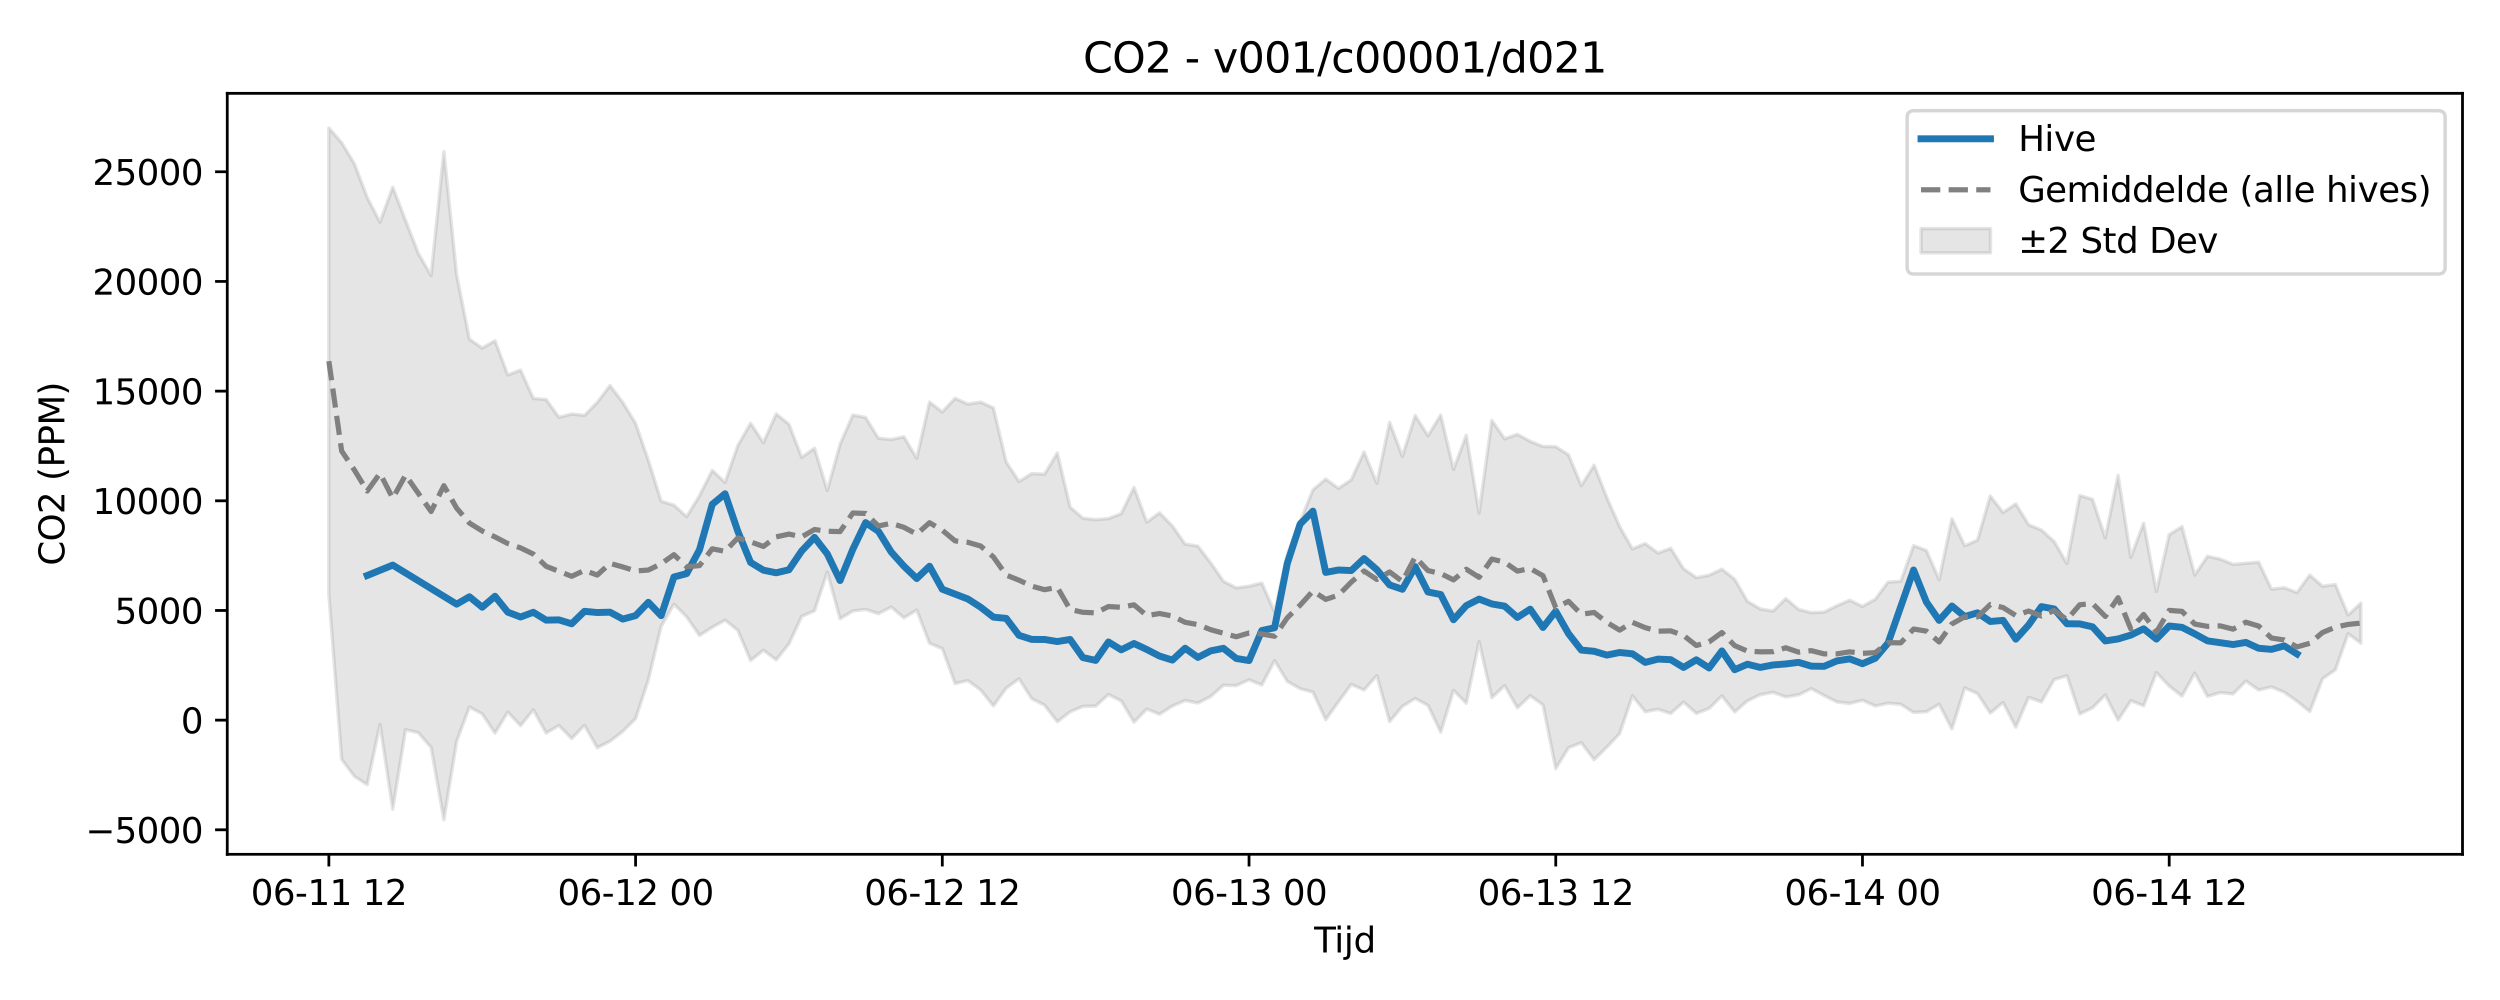 <?xml version="1.0" encoding="utf-8" standalone="no"?>
<!DOCTYPE svg PUBLIC "-//W3C//DTD SVG 1.1//EN"
  "http://www.w3.org/Graphics/SVG/1.1/DTD/svg11.dtd">
<svg xmlns:xlink="http://www.w3.org/1999/xlink" width="720pt" height="288pt" viewBox="0 0 720 288" xmlns="http://www.w3.org/2000/svg" version="1.1">
 <defs>
  <style type="text/css">*{stroke-linejoin: round; stroke-linecap: butt}</style>
 </defs>
 <g id="figure_1">
  <g id="patch_1">
   <path d="M 0 288 
L 720 288 
L 720 0 
L 0 0 
z
" style="fill: #ffffff"/>
  </g>
  <g id="axes_1">
   <g id="patch_2">
    <path d="M 65.45 246.04 
L 709.2 246.04 
L 709.2 26.88 
L 65.45 26.88 
z
" style="fill: #ffffff"/>
   </g>
   <g id="FillBetweenPolyCollection_1">
    <defs>
     <path id="m88ece95b34" d="M 94.711 -251.158 
L 94.711 -116.805 
L 98.392 -69.317 
L 102.073 -64.394 
L 105.753 -62.019 
L 109.434 -79.359 
L 113.115 -54.945 
L 116.795 -77.828 
L 120.476 -77 
L 124.157 -72.724 
L 127.837 -51.922 
L 131.518 -74.513 
L 135.199 -84.385 
L 138.879 -82.392 
L 142.56 -76.877 
L 146.241 -82.907 
L 149.921 -79.009 
L 153.602 -83.592 
L 157.283 -76.879 
L 160.964 -79.059 
L 164.644 -75.292 
L 168.325 -79.095 
L 172.006 -72.656 
L 175.686 -74.523 
L 179.367 -77.35 
L 183.048 -81.042 
L 186.728 -92.199 
L 190.409 -107.606 
L 194.09 -113.996 
L 197.77 -110.328 
L 201.451 -104.978 
L 205.132 -107.356 
L 208.812 -109.382 
L 212.493 -106.467 
L 216.174 -97.773 
L 219.854 -100.736 
L 223.535 -97.97 
L 227.216 -102.551 
L 230.896 -110.481 
L 234.577 -112.091 
L 238.258 -123.232 
L 241.938 -109.807 
L 245.619 -112.025 
L 249.3 -112.485 
L 252.98 -111.246 
L 256.661 -113.163 
L 260.342 -110.063 
L 264.022 -112.292 
L 267.703 -102.714 
L 271.384 -101.21 
L 275.064 -91.154 
L 278.745 -92.003 
L 282.426 -89.279 
L 286.106 -84.689 
L 289.787 -89.811 
L 293.468 -92.495 
L 297.148 -86.763 
L 300.829 -84.913 
L 304.51 -80.132 
L 308.19 -82.986 
L 311.871 -84.561 
L 315.552 -84.645 
L 319.233 -87.98 
L 322.913 -86.136 
L 326.594 -80.023 
L 330.275 -83.797 
L 333.955 -82.31 
L 337.636 -84.653 
L 341.317 -86.252 
L 344.997 -85.517 
L 348.678 -87.413 
L 352.359 -90.643 
L 356.039 -90.548 
L 359.72 -92.22 
L 363.401 -90.729 
L 367.081 -97.758 
L 370.762 -91.739 
L 374.443 -89.661 
L 378.123 -88.675 
L 381.804 -80.721 
L 385.485 -85.878 
L 389.165 -90.897 
L 392.846 -89.292 
L 396.527 -93.407 
L 400.207 -80.19 
L 403.888 -84.553 
L 407.569 -86.848 
L 411.249 -84.861 
L 414.93 -77.144 
L 418.611 -89.166 
L 422.291 -85.473 
L 425.972 -103.187 
L 429.653 -87.055 
L 433.333 -90.553 
L 437.014 -84.134 
L 440.695 -87.653 
L 444.375 -84.98 
L 448.056 -66.651 
L 451.737 -72.647 
L 455.417 -74.105 
L 459.098 -69.199 
L 462.779 -72.834 
L 466.46 -76.708 
L 470.14 -87.594 
L 473.821 -83.025 
L 477.502 -83.717 
L 481.182 -82.522 
L 484.863 -85.789 
L 488.544 -82.551 
L 492.224 -83.958 
L 495.905 -87.573 
L 499.586 -82.948 
L 503.266 -86.145 
L 506.947 -87.909 
L 510.628 -88.608 
L 514.308 -87.283 
L 517.989 -87.882 
L 521.67 -89.68 
L 525.35 -87.673 
L 529.031 -85.834 
L 532.712 -85.405 
L 536.392 -86.323 
L 540.073 -84.684 
L 543.754 -85.457 
L 547.434 -85.154 
L 551.115 -82.811 
L 554.796 -83.011 
L 558.476 -85.203 
L 562.157 -78.062 
L 565.838 -89.88 
L 569.518 -88.253 
L 573.199 -82.609 
L 576.88 -85.676 
L 580.56 -78.584 
L 584.241 -87.168 
L 587.922 -85.832 
L 591.602 -92.274 
L 595.283 -93.392 
L 598.964 -82.383 
L 602.644 -84.153 
L 606.325 -87.836 
L 610.006 -80.608 
L 613.686 -86.203 
L 617.367 -84.731 
L 621.048 -94.275 
L 624.729 -90.409 
L 628.409 -87.529 
L 632.09 -94.142 
L 635.771 -87.427 
L 639.451 -88.52 
L 643.132 -88.15 
L 646.813 -91.842 
L 650.493 -89.281 
L 654.174 -90.155 
L 657.855 -88.655 
L 661.535 -86.061 
L 665.216 -83.075 
L 668.897 -92.525 
L 672.577 -95.078 
L 676.258 -105.477 
L 679.939 -102.769 
L 679.939 -114.318 
L 679.939 -114.318 
L 676.258 -110.87 
L 672.577 -119.654 
L 668.897 -119.17 
L 665.216 -122.376 
L 661.535 -117.331 
L 657.855 -118.738 
L 654.174 -118.335 
L 650.493 -126.1 
L 646.813 -125.78 
L 643.132 -125.458 
L 639.451 -126.973 
L 635.771 -127.793 
L 632.09 -122.396 
L 628.409 -136.333 
L 624.729 -134.007 
L 621.048 -117.638 
L 617.367 -137.342 
L 613.686 -127.471 
L 610.006 -151.107 
L 606.325 -133.118 
L 602.644 -144.204 
L 598.964 -145.286 
L 595.283 -125.724 
L 591.602 -132.046 
L 587.922 -135.358 
L 584.241 -136.87 
L 580.56 -142.873 
L 576.88 -140.383 
L 573.199 -145.17 
L 569.518 -132.428 
L 565.838 -130.821 
L 562.157 -138.59 
L 558.476 -121.033 
L 554.796 -129.472 
L 551.115 -130.857 
L 547.434 -120.591 
L 543.754 -120.341 
L 540.073 -115.404 
L 536.392 -113.357 
L 532.712 -115.139 
L 529.031 -113.545 
L 525.35 -111.693 
L 521.67 -111.546 
L 517.989 -112.484 
L 514.308 -115.604 
L 510.628 -112.024 
L 506.947 -112.63 
L 503.266 -114.814 
L 499.586 -121.184 
L 495.905 -124.08 
L 492.224 -122.329 
L 488.544 -121.647 
L 484.863 -124.182 
L 481.182 -130.083 
L 477.502 -128.72 
L 473.821 -131.455 
L 470.14 -129.909 
L 466.46 -136.338 
L 462.779 -144.67 
L 459.098 -154.019 
L 455.417 -148.105 
L 451.737 -157 
L 448.056 -159.355 
L 444.375 -159.415 
L 440.695 -160.901 
L 437.014 -162.908 
L 433.333 -161.621 
L 429.653 -166.917 
L 425.972 -140.277 
L 422.291 -162.642 
L 418.611 -152.82 
L 414.93 -168.483 
L 411.249 -162.487 
L 407.569 -168.339 
L 403.888 -156.538 
L 400.207 -166.37 
L 396.527 -148.839 
L 392.846 -157.807 
L 389.165 -149.811 
L 385.485 -147.346 
L 381.804 -150.038 
L 378.123 -146.905 
L 374.443 -137.774 
L 370.762 -128.472 
L 367.081 -111.747 
L 363.401 -120.084 
L 359.72 -119.181 
L 356.039 -118.684 
L 352.359 -120.571 
L 348.678 -125.882 
L 344.997 -130.716 
L 341.317 -131.302 
L 337.636 -136.535 
L 333.955 -140.298 
L 330.275 -137.62 
L 326.594 -147.609 
L 322.913 -140.058 
L 319.233 -138.648 
L 315.552 -138.345 
L 311.871 -138.752 
L 308.19 -141.943 
L 304.51 -157.549 
L 300.829 -151.425 
L 297.148 -151.616 
L 293.468 -149.327 
L 289.787 -154.935 
L 286.106 -170.488 
L 282.426 -172.205 
L 278.745 -171.625 
L 275.064 -173.292 
L 271.384 -169.356 
L 267.703 -172.205 
L 264.022 -156.046 
L 260.342 -162.184 
L 256.661 -161.427 
L 252.98 -161.797 
L 249.3 -167.76 
L 245.619 -168.484 
L 241.938 -160.006 
L 238.258 -146.755 
L 234.577 -158.912 
L 230.896 -156.283 
L 227.216 -165.817 
L 223.535 -168.802 
L 219.854 -160.509 
L 216.174 -166.096 
L 212.493 -159.689 
L 208.812 -149.042 
L 205.132 -152.529 
L 201.451 -145.238 
L 197.77 -139.206 
L 194.09 -142.518 
L 190.409 -143.65 
L 186.728 -155.453 
L 183.048 -166.08 
L 179.367 -172.095 
L 175.686 -176.959 
L 172.006 -172.109 
L 168.325 -168.356 
L 164.644 -168.765 
L 160.964 -167.817 
L 157.283 -172.936 
L 153.602 -173.261 
L 149.921 -181.412 
L 146.241 -180.01 
L 142.56 -189.856 
L 138.879 -187.754 
L 135.199 -190.333 
L 131.518 -208.796 
L 127.837 -244.33 
L 124.157 -208.643 
L 120.476 -215.022 
L 116.795 -224.524 
L 113.115 -234.075 
L 109.434 -223.998 
L 105.753 -231.151 
L 102.073 -240.832 
L 98.392 -246.912 
L 94.711 -251.158 
z
" style="stroke: #808080; stroke-opacity: 0.2"/>
    </defs>
    <g clip-path="url(#p0c1ba33064)">
     <use xlink:href="#m88ece95b34" x="0" y="288" style="fill: #808080; fill-opacity: 0.2; stroke: #808080; stroke-opacity: 0.2"/>
    </g>
   </g>
   <g id="matplotlib.axis_1">
    <g id="xtick_1">
     <g id="line2d_1">
      <defs>
       <path id="m7d43d0d0c9" d="M 0 0 
L 0 3.5 
" style="stroke: #000000; stroke-width: 0.8"/>
      </defs>
      <g>
       <use xlink:href="#m7d43d0d0c9" x="94.711" y="246.04" style="stroke: #000000; stroke-width: 0.8"/>
      </g>
     </g>
     <g id="text_1">
      <!-- 06-11 12 -->
      <g transform="translate(72.231 260.638) scale(0.1 -0.1)">
       <defs>
        <path id="DejaVuSans-30" d="M 2034 4250 
Q 1547 4250 1301 3770 
Q 1056 3291 1056 2328 
Q 1056 1369 1301 889 
Q 1547 409 2034 409 
Q 2525 409 2770 889 
Q 3016 1369 3016 2328 
Q 3016 3291 2770 3770 
Q 2525 4250 2034 4250 
z
M 2034 4750 
Q 2819 4750 3233 4129 
Q 3647 3509 3647 2328 
Q 3647 1150 3233 529 
Q 2819 -91 2034 -91 
Q 1250 -91 836 529 
Q 422 1150 422 2328 
Q 422 3509 836 4129 
Q 1250 4750 2034 4750 
z
" transform="scale(0.016)"/>
        <path id="DejaVuSans-36" d="M 2113 2584 
Q 1688 2584 1439 2293 
Q 1191 2003 1191 1497 
Q 1191 994 1439 701 
Q 1688 409 2113 409 
Q 2538 409 2786 701 
Q 3034 994 3034 1497 
Q 3034 2003 2786 2293 
Q 2538 2584 2113 2584 
z
M 3366 4563 
L 3366 3988 
Q 3128 4100 2886 4159 
Q 2644 4219 2406 4219 
Q 1781 4219 1451 3797 
Q 1122 3375 1075 2522 
Q 1259 2794 1537 2939 
Q 1816 3084 2150 3084 
Q 2853 3084 3261 2657 
Q 3669 2231 3669 1497 
Q 3669 778 3244 343 
Q 2819 -91 2113 -91 
Q 1303 -91 875 529 
Q 447 1150 447 2328 
Q 447 3434 972 4092 
Q 1497 4750 2381 4750 
Q 2619 4750 2861 4703 
Q 3103 4656 3366 4563 
z
" transform="scale(0.016)"/>
        <path id="DejaVuSans-2d" d="M 313 2009 
L 1997 2009 
L 1997 1497 
L 313 1497 
L 313 2009 
z
" transform="scale(0.016)"/>
        <path id="DejaVuSans-31" d="M 794 531 
L 1825 531 
L 1825 4091 
L 703 3866 
L 703 4441 
L 1819 4666 
L 2450 4666 
L 2450 531 
L 3481 531 
L 3481 0 
L 794 0 
L 794 531 
z
" transform="scale(0.016)"/>
        <path id="DejaVuSans-20" transform="scale(0.016)"/>
        <path id="DejaVuSans-32" d="M 1228 531 
L 3431 531 
L 3431 0 
L 469 0 
L 469 531 
Q 828 903 1448 1529 
Q 2069 2156 2228 2338 
Q 2531 2678 2651 2914 
Q 2772 3150 2772 3378 
Q 2772 3750 2511 3984 
Q 2250 4219 1831 4219 
Q 1534 4219 1204 4116 
Q 875 4013 500 3803 
L 500 4441 
Q 881 4594 1212 4672 
Q 1544 4750 1819 4750 
Q 2544 4750 2975 4387 
Q 3406 4025 3406 3419 
Q 3406 3131 3298 2873 
Q 3191 2616 2906 2266 
Q 2828 2175 2409 1742 
Q 1991 1309 1228 531 
z
" transform="scale(0.016)"/>
       </defs>
       <use xlink:href="#DejaVuSans-30"/>
       <use xlink:href="#DejaVuSans-36" transform="translate(63.623 0)"/>
       <use xlink:href="#DejaVuSans-2d" transform="translate(127.246 0)"/>
       <use xlink:href="#DejaVuSans-31" transform="translate(163.33 0)"/>
       <use xlink:href="#DejaVuSans-31" transform="translate(226.953 0)"/>
       <use xlink:href="#DejaVuSans-20" transform="translate(290.576 0)"/>
       <use xlink:href="#DejaVuSans-31" transform="translate(322.363 0)"/>
       <use xlink:href="#DejaVuSans-32" transform="translate(385.986 0)"/>
      </g>
     </g>
    </g>
    <g id="xtick_2">
     <g id="line2d_2">
      <g>
       <use xlink:href="#m7d43d0d0c9" x="183.048" y="246.04" style="stroke: #000000; stroke-width: 0.8"/>
      </g>
     </g>
     <g id="text_2">
      <!-- 06-12 00 -->
      <g transform="translate(160.567 260.638) scale(0.1 -0.1)">
       <use xlink:href="#DejaVuSans-30"/>
       <use xlink:href="#DejaVuSans-36" transform="translate(63.623 0)"/>
       <use xlink:href="#DejaVuSans-2d" transform="translate(127.246 0)"/>
       <use xlink:href="#DejaVuSans-31" transform="translate(163.33 0)"/>
       <use xlink:href="#DejaVuSans-32" transform="translate(226.953 0)"/>
       <use xlink:href="#DejaVuSans-20" transform="translate(290.576 0)"/>
       <use xlink:href="#DejaVuSans-30" transform="translate(322.363 0)"/>
       <use xlink:href="#DejaVuSans-30" transform="translate(385.986 0)"/>
      </g>
     </g>
    </g>
    <g id="xtick_3">
     <g id="line2d_3">
      <g>
       <use xlink:href="#m7d43d0d0c9" x="271.384" y="246.04" style="stroke: #000000; stroke-width: 0.8"/>
      </g>
     </g>
     <g id="text_3">
      <!-- 06-12 12 -->
      <g transform="translate(248.903 260.638) scale(0.1 -0.1)">
       <use xlink:href="#DejaVuSans-30"/>
       <use xlink:href="#DejaVuSans-36" transform="translate(63.623 0)"/>
       <use xlink:href="#DejaVuSans-2d" transform="translate(127.246 0)"/>
       <use xlink:href="#DejaVuSans-31" transform="translate(163.33 0)"/>
       <use xlink:href="#DejaVuSans-32" transform="translate(226.953 0)"/>
       <use xlink:href="#DejaVuSans-20" transform="translate(290.576 0)"/>
       <use xlink:href="#DejaVuSans-31" transform="translate(322.363 0)"/>
       <use xlink:href="#DejaVuSans-32" transform="translate(385.986 0)"/>
      </g>
     </g>
    </g>
    <g id="xtick_4">
     <g id="line2d_4">
      <g>
       <use xlink:href="#m7d43d0d0c9" x="359.72" y="246.04" style="stroke: #000000; stroke-width: 0.8"/>
      </g>
     </g>
     <g id="text_4">
      <!-- 06-13 00 -->
      <g transform="translate(337.239 260.638) scale(0.1 -0.1)">
       <defs>
        <path id="DejaVuSans-33" d="M 2597 2516 
Q 3050 2419 3304 2112 
Q 3559 1806 3559 1356 
Q 3559 666 3084 287 
Q 2609 -91 1734 -91 
Q 1441 -91 1130 -33 
Q 819 25 488 141 
L 488 750 
Q 750 597 1062 519 
Q 1375 441 1716 441 
Q 2309 441 2620 675 
Q 2931 909 2931 1356 
Q 2931 1769 2642 2001 
Q 2353 2234 1838 2234 
L 1294 2234 
L 1294 2753 
L 1863 2753 
Q 2328 2753 2575 2939 
Q 2822 3125 2822 3475 
Q 2822 3834 2567 4026 
Q 2313 4219 1838 4219 
Q 1578 4219 1281 4162 
Q 984 4106 628 3988 
L 628 4550 
Q 988 4650 1302 4700 
Q 1616 4750 1894 4750 
Q 2613 4750 3031 4423 
Q 3450 4097 3450 3541 
Q 3450 3153 3228 2886 
Q 3006 2619 2597 2516 
z
" transform="scale(0.016)"/>
       </defs>
       <use xlink:href="#DejaVuSans-30"/>
       <use xlink:href="#DejaVuSans-36" transform="translate(63.623 0)"/>
       <use xlink:href="#DejaVuSans-2d" transform="translate(127.246 0)"/>
       <use xlink:href="#DejaVuSans-31" transform="translate(163.33 0)"/>
       <use xlink:href="#DejaVuSans-33" transform="translate(226.953 0)"/>
       <use xlink:href="#DejaVuSans-20" transform="translate(290.576 0)"/>
       <use xlink:href="#DejaVuSans-30" transform="translate(322.363 0)"/>
       <use xlink:href="#DejaVuSans-30" transform="translate(385.986 0)"/>
      </g>
     </g>
    </g>
    <g id="xtick_5">
     <g id="line2d_5">
      <g>
       <use xlink:href="#m7d43d0d0c9" x="448.056" y="246.04" style="stroke: #000000; stroke-width: 0.8"/>
      </g>
     </g>
     <g id="text_5">
      <!-- 06-13 12 -->
      <g transform="translate(425.576 260.638) scale(0.1 -0.1)">
       <use xlink:href="#DejaVuSans-30"/>
       <use xlink:href="#DejaVuSans-36" transform="translate(63.623 0)"/>
       <use xlink:href="#DejaVuSans-2d" transform="translate(127.246 0)"/>
       <use xlink:href="#DejaVuSans-31" transform="translate(163.33 0)"/>
       <use xlink:href="#DejaVuSans-33" transform="translate(226.953 0)"/>
       <use xlink:href="#DejaVuSans-20" transform="translate(290.576 0)"/>
       <use xlink:href="#DejaVuSans-31" transform="translate(322.363 0)"/>
       <use xlink:href="#DejaVuSans-32" transform="translate(385.986 0)"/>
      </g>
     </g>
    </g>
    <g id="xtick_6">
     <g id="line2d_6">
      <g>
       <use xlink:href="#m7d43d0d0c9" x="536.392" y="246.04" style="stroke: #000000; stroke-width: 0.8"/>
      </g>
     </g>
     <g id="text_6">
      <!-- 06-14 00 -->
      <g transform="translate(513.912 260.638) scale(0.1 -0.1)">
       <defs>
        <path id="DejaVuSans-34" d="M 2419 4116 
L 825 1625 
L 2419 1625 
L 2419 4116 
z
M 2253 4666 
L 3047 4666 
L 3047 1625 
L 3713 1625 
L 3713 1100 
L 3047 1100 
L 3047 0 
L 2419 0 
L 2419 1100 
L 313 1100 
L 313 1709 
L 2253 4666 
z
" transform="scale(0.016)"/>
       </defs>
       <use xlink:href="#DejaVuSans-30"/>
       <use xlink:href="#DejaVuSans-36" transform="translate(63.623 0)"/>
       <use xlink:href="#DejaVuSans-2d" transform="translate(127.246 0)"/>
       <use xlink:href="#DejaVuSans-31" transform="translate(163.33 0)"/>
       <use xlink:href="#DejaVuSans-34" transform="translate(226.953 0)"/>
       <use xlink:href="#DejaVuSans-20" transform="translate(290.576 0)"/>
       <use xlink:href="#DejaVuSans-30" transform="translate(322.363 0)"/>
       <use xlink:href="#DejaVuSans-30" transform="translate(385.986 0)"/>
      </g>
     </g>
    </g>
    <g id="xtick_7">
     <g id="line2d_7">
      <g>
       <use xlink:href="#m7d43d0d0c9" x="624.729" y="246.04" style="stroke: #000000; stroke-width: 0.8"/>
      </g>
     </g>
     <g id="text_7">
      <!-- 06-14 12 -->
      <g transform="translate(602.248 260.638) scale(0.1 -0.1)">
       <use xlink:href="#DejaVuSans-30"/>
       <use xlink:href="#DejaVuSans-36" transform="translate(63.623 0)"/>
       <use xlink:href="#DejaVuSans-2d" transform="translate(127.246 0)"/>
       <use xlink:href="#DejaVuSans-31" transform="translate(163.33 0)"/>
       <use xlink:href="#DejaVuSans-34" transform="translate(226.953 0)"/>
       <use xlink:href="#DejaVuSans-20" transform="translate(290.576 0)"/>
       <use xlink:href="#DejaVuSans-31" transform="translate(322.363 0)"/>
       <use xlink:href="#DejaVuSans-32" transform="translate(385.986 0)"/>
      </g>
     </g>
    </g>
    <g id="text_8">
     <!-- Tijd -->
     <g transform="translate(378.475 274.317) scale(0.1 -0.1)">
      <defs>
       <path id="DejaVuSans-54" d="M -19 4666 
L 3928 4666 
L 3928 4134 
L 2272 4134 
L 2272 0 
L 1638 0 
L 1638 4134 
L -19 4134 
L -19 4666 
z
" transform="scale(0.016)"/>
       <path id="DejaVuSans-69" d="M 603 3500 
L 1178 3500 
L 1178 0 
L 603 0 
L 603 3500 
z
M 603 4863 
L 1178 4863 
L 1178 4134 
L 603 4134 
L 603 4863 
z
" transform="scale(0.016)"/>
       <path id="DejaVuSans-6a" d="M 603 3500 
L 1178 3500 
L 1178 -63 
Q 1178 -731 923 -1031 
Q 669 -1331 103 -1331 
L -116 -1331 
L -116 -844 
L 38 -844 
Q 366 -844 484 -692 
Q 603 -541 603 -63 
L 603 3500 
z
M 603 4863 
L 1178 4863 
L 1178 4134 
L 603 4134 
L 603 4863 
z
" transform="scale(0.016)"/>
       <path id="DejaVuSans-64" d="M 2906 2969 
L 2906 4863 
L 3481 4863 
L 3481 0 
L 2906 0 
L 2906 525 
Q 2725 213 2448 61 
Q 2172 -91 1784 -91 
Q 1150 -91 751 415 
Q 353 922 353 1747 
Q 353 2572 751 3078 
Q 1150 3584 1784 3584 
Q 2172 3584 2448 3432 
Q 2725 3281 2906 2969 
z
M 947 1747 
Q 947 1113 1208 752 
Q 1469 391 1925 391 
Q 2381 391 2643 752 
Q 2906 1113 2906 1747 
Q 2906 2381 2643 2742 
Q 2381 3103 1925 3103 
Q 1469 3103 1208 2742 
Q 947 2381 947 1747 
z
" transform="scale(0.016)"/>
      </defs>
      <use xlink:href="#DejaVuSans-54"/>
      <use xlink:href="#DejaVuSans-69" transform="translate(57.959 0)"/>
      <use xlink:href="#DejaVuSans-6a" transform="translate(85.742 0)"/>
      <use xlink:href="#DejaVuSans-64" transform="translate(113.525 0)"/>
     </g>
    </g>
   </g>
   <g id="matplotlib.axis_2">
    <g id="ytick_1">
     <g id="line2d_8">
      <defs>
       <path id="m86b79db0c5" d="M 0 0 
L -3.5 0 
" style="stroke: #000000; stroke-width: 0.8"/>
      </defs>
      <g>
       <use xlink:href="#m86b79db0c5" x="65.45" y="238.984" style="stroke: #000000; stroke-width: 0.8"/>
      </g>
     </g>
     <g id="text_9">
      <!-- −5000 -->
      <g transform="translate(24.62 242.783) scale(0.1 -0.1)">
       <defs>
        <path id="DejaVuSans-2212" d="M 678 2272 
L 4684 2272 
L 4684 1741 
L 678 1741 
L 678 2272 
z
" transform="scale(0.016)"/>
        <path id="DejaVuSans-35" d="M 691 4666 
L 3169 4666 
L 3169 4134 
L 1269 4134 
L 1269 2991 
Q 1406 3038 1543 3061 
Q 1681 3084 1819 3084 
Q 2600 3084 3056 2656 
Q 3513 2228 3513 1497 
Q 3513 744 3044 326 
Q 2575 -91 1722 -91 
Q 1428 -91 1123 -41 
Q 819 9 494 109 
L 494 744 
Q 775 591 1075 516 
Q 1375 441 1709 441 
Q 2250 441 2565 725 
Q 2881 1009 2881 1497 
Q 2881 1984 2565 2268 
Q 2250 2553 1709 2553 
Q 1456 2553 1204 2497 
Q 953 2441 691 2322 
L 691 4666 
z
" transform="scale(0.016)"/>
       </defs>
       <use xlink:href="#DejaVuSans-2212"/>
       <use xlink:href="#DejaVuSans-35" transform="translate(83.789 0)"/>
       <use xlink:href="#DejaVuSans-30" transform="translate(147.412 0)"/>
       <use xlink:href="#DejaVuSans-30" transform="translate(211.035 0)"/>
       <use xlink:href="#DejaVuSans-30" transform="translate(274.658 0)"/>
      </g>
     </g>
    </g>
    <g id="ytick_2">
     <g id="line2d_9">
      <g>
       <use xlink:href="#m86b79db0c5" x="65.45" y="207.398" style="stroke: #000000; stroke-width: 0.8"/>
      </g>
     </g>
     <g id="text_10">
      <!-- 0 -->
      <g transform="translate(52.087 211.197) scale(0.1 -0.1)">
       <use xlink:href="#DejaVuSans-30"/>
      </g>
     </g>
    </g>
    <g id="ytick_3">
     <g id="line2d_10">
      <g>
       <use xlink:href="#m86b79db0c5" x="65.45" y="175.812" style="stroke: #000000; stroke-width: 0.8"/>
      </g>
     </g>
     <g id="text_11">
      <!-- 5000 -->
      <g transform="translate(33 179.612) scale(0.1 -0.1)">
       <use xlink:href="#DejaVuSans-35"/>
       <use xlink:href="#DejaVuSans-30" transform="translate(63.623 0)"/>
       <use xlink:href="#DejaVuSans-30" transform="translate(127.246 0)"/>
       <use xlink:href="#DejaVuSans-30" transform="translate(190.869 0)"/>
      </g>
     </g>
    </g>
    <g id="ytick_4">
     <g id="line2d_11">
      <g>
       <use xlink:href="#m86b79db0c5" x="65.45" y="144.227" style="stroke: #000000; stroke-width: 0.8"/>
      </g>
     </g>
     <g id="text_12">
      <!-- 10000 -->
      <g transform="translate(26.637 148.026) scale(0.1 -0.1)">
       <use xlink:href="#DejaVuSans-31"/>
       <use xlink:href="#DejaVuSans-30" transform="translate(63.623 0)"/>
       <use xlink:href="#DejaVuSans-30" transform="translate(127.246 0)"/>
       <use xlink:href="#DejaVuSans-30" transform="translate(190.869 0)"/>
       <use xlink:href="#DejaVuSans-30" transform="translate(254.492 0)"/>
      </g>
     </g>
    </g>
    <g id="ytick_5">
     <g id="line2d_12">
      <g>
       <use xlink:href="#m86b79db0c5" x="65.45" y="112.641" style="stroke: #000000; stroke-width: 0.8"/>
      </g>
     </g>
     <g id="text_13">
      <!-- 15000 -->
      <g transform="translate(26.637 116.44) scale(0.1 -0.1)">
       <use xlink:href="#DejaVuSans-31"/>
       <use xlink:href="#DejaVuSans-35" transform="translate(63.623 0)"/>
       <use xlink:href="#DejaVuSans-30" transform="translate(127.246 0)"/>
       <use xlink:href="#DejaVuSans-30" transform="translate(190.869 0)"/>
       <use xlink:href="#DejaVuSans-30" transform="translate(254.492 0)"/>
      </g>
     </g>
    </g>
    <g id="ytick_6">
     <g id="line2d_13">
      <g>
       <use xlink:href="#m86b79db0c5" x="65.45" y="81.055" style="stroke: #000000; stroke-width: 0.8"/>
      </g>
     </g>
     <g id="text_14">
      <!-- 20000 -->
      <g transform="translate(26.637 84.855) scale(0.1 -0.1)">
       <use xlink:href="#DejaVuSans-32"/>
       <use xlink:href="#DejaVuSans-30" transform="translate(63.623 0)"/>
       <use xlink:href="#DejaVuSans-30" transform="translate(127.246 0)"/>
       <use xlink:href="#DejaVuSans-30" transform="translate(190.869 0)"/>
       <use xlink:href="#DejaVuSans-30" transform="translate(254.492 0)"/>
      </g>
     </g>
    </g>
    <g id="ytick_7">
     <g id="line2d_14">
      <g>
       <use xlink:href="#m86b79db0c5" x="65.45" y="49.47" style="stroke: #000000; stroke-width: 0.8"/>
      </g>
     </g>
     <g id="text_15">
      <!-- 25000 -->
      <g transform="translate(26.637 53.269) scale(0.1 -0.1)">
       <use xlink:href="#DejaVuSans-32"/>
       <use xlink:href="#DejaVuSans-35" transform="translate(63.623 0)"/>
       <use xlink:href="#DejaVuSans-30" transform="translate(127.246 0)"/>
       <use xlink:href="#DejaVuSans-30" transform="translate(190.869 0)"/>
       <use xlink:href="#DejaVuSans-30" transform="translate(254.492 0)"/>
      </g>
     </g>
    </g>
    <g id="text_16">
     <!-- CO2 (PPM) -->
     <g transform="translate(18.541 162.903) rotate(-90) scale(0.1 -0.1)">
      <defs>
       <path id="DejaVuSans-43" d="M 4122 4306 
L 4122 3641 
Q 3803 3938 3442 4084 
Q 3081 4231 2675 4231 
Q 1875 4231 1450 3742 
Q 1025 3253 1025 2328 
Q 1025 1406 1450 917 
Q 1875 428 2675 428 
Q 3081 428 3442 575 
Q 3803 722 4122 1019 
L 4122 359 
Q 3791 134 3420 21 
Q 3050 -91 2638 -91 
Q 1578 -91 968 557 
Q 359 1206 359 2328 
Q 359 3453 968 4101 
Q 1578 4750 2638 4750 
Q 3056 4750 3426 4639 
Q 3797 4528 4122 4306 
z
" transform="scale(0.016)"/>
       <path id="DejaVuSans-4f" d="M 2522 4238 
Q 1834 4238 1429 3725 
Q 1025 3213 1025 2328 
Q 1025 1447 1429 934 
Q 1834 422 2522 422 
Q 3209 422 3611 934 
Q 4013 1447 4013 2328 
Q 4013 3213 3611 3725 
Q 3209 4238 2522 4238 
z
M 2522 4750 
Q 3503 4750 4090 4092 
Q 4678 3434 4678 2328 
Q 4678 1225 4090 567 
Q 3503 -91 2522 -91 
Q 1538 -91 948 565 
Q 359 1222 359 2328 
Q 359 3434 948 4092 
Q 1538 4750 2522 4750 
z
" transform="scale(0.016)"/>
       <path id="DejaVuSans-28" d="M 1984 4856 
Q 1566 4138 1362 3434 
Q 1159 2731 1159 2009 
Q 1159 1288 1364 580 
Q 1569 -128 1984 -844 
L 1484 -844 
Q 1016 -109 783 600 
Q 550 1309 550 2009 
Q 550 2706 781 3412 
Q 1013 4119 1484 4856 
L 1984 4856 
z
" transform="scale(0.016)"/>
       <path id="DejaVuSans-50" d="M 1259 4147 
L 1259 2394 
L 2053 2394 
Q 2494 2394 2734 2622 
Q 2975 2850 2975 3272 
Q 2975 3691 2734 3919 
Q 2494 4147 2053 4147 
L 1259 4147 
z
M 628 4666 
L 2053 4666 
Q 2838 4666 3239 4311 
Q 3641 3956 3641 3272 
Q 3641 2581 3239 2228 
Q 2838 1875 2053 1875 
L 1259 1875 
L 1259 0 
L 628 0 
L 628 4666 
z
" transform="scale(0.016)"/>
       <path id="DejaVuSans-4d" d="M 628 4666 
L 1569 4666 
L 2759 1491 
L 3956 4666 
L 4897 4666 
L 4897 0 
L 4281 0 
L 4281 4097 
L 3078 897 
L 2444 897 
L 1241 4097 
L 1241 0 
L 628 0 
L 628 4666 
z
" transform="scale(0.016)"/>
       <path id="DejaVuSans-29" d="M 513 4856 
L 1013 4856 
Q 1481 4119 1714 3412 
Q 1947 2706 1947 2009 
Q 1947 1309 1714 600 
Q 1481 -109 1013 -844 
L 513 -844 
Q 928 -128 1133 580 
Q 1338 1288 1338 2009 
Q 1338 2731 1133 3434 
Q 928 4138 513 4856 
z
" transform="scale(0.016)"/>
      </defs>
      <use xlink:href="#DejaVuSans-43"/>
      <use xlink:href="#DejaVuSans-4f" transform="translate(69.824 0)"/>
      <use xlink:href="#DejaVuSans-32" transform="translate(148.535 0)"/>
      <use xlink:href="#DejaVuSans-20" transform="translate(212.158 0)"/>
      <use xlink:href="#DejaVuSans-28" transform="translate(243.945 0)"/>
      <use xlink:href="#DejaVuSans-50" transform="translate(282.959 0)"/>
      <use xlink:href="#DejaVuSans-50" transform="translate(343.262 0)"/>
      <use xlink:href="#DejaVuSans-4d" transform="translate(403.564 0)"/>
      <use xlink:href="#DejaVuSans-29" transform="translate(489.844 0)"/>
     </g>
    </g>
   </g>
   <g id="line2d_15">
    <path d="M 105.753 165.74 
L 113.115 162.749 
L 131.518 173.999 
L 135.199 171.871 
L 138.879 174.878 
L 142.56 171.728 
L 146.241 176.303 
L 149.921 177.695 
L 153.602 176.339 
L 157.283 178.6 
L 160.964 178.525 
L 164.644 179.649 
L 168.325 176.063 
L 172.006 176.404 
L 175.686 176.309 
L 179.367 178.299 
L 183.048 177.295 
L 186.728 173.463 
L 190.409 177.301 
L 194.09 166.169 
L 197.77 165.197 
L 201.451 158.346 
L 205.132 145.247 
L 208.812 142.212 
L 212.493 153.014 
L 216.174 161.982 
L 219.854 164.211 
L 223.535 164.968 
L 227.216 164.098 
L 230.896 158.655 
L 234.577 154.772 
L 238.258 159.533 
L 241.938 167.192 
L 245.619 158.171 
L 249.3 150.51 
L 252.98 153.008 
L 256.661 158.965 
L 260.342 163.071 
L 264.022 166.613 
L 267.703 163.079 
L 271.384 169.698 
L 278.745 172.511 
L 282.426 174.874 
L 286.106 177.735 
L 289.787 178.093 
L 293.468 182.976 
L 297.148 184.151 
L 300.829 184.168 
L 304.51 184.766 
L 308.19 184.166 
L 311.871 189.382 
L 315.552 190.199 
L 319.233 184.888 
L 322.913 187.152 
L 326.594 185.326 
L 330.275 187.053 
L 333.955 188.948 
L 337.636 190.106 
L 341.317 186.688 
L 344.997 189.329 
L 348.678 187.451 
L 352.359 186.716 
L 356.039 189.641 
L 359.72 190.241 
L 363.401 181.599 
L 367.081 180.795 
L 370.762 162.193 
L 374.443 150.91 
L 378.123 147.212 
L 381.804 164.855 
L 385.485 164.162 
L 389.165 164.32 
L 392.846 160.862 
L 396.527 164.066 
L 400.207 168.459 
L 403.888 169.713 
L 407.569 163.195 
L 411.249 170.489 
L 414.93 171.224 
L 418.611 178.481 
L 422.291 174.41 
L 425.972 172.538 
L 429.653 173.939 
L 433.333 174.568 
L 437.014 177.817 
L 440.695 175.44 
L 444.375 180.712 
L 448.056 176.04 
L 451.737 182.496 
L 455.417 187.223 
L 459.098 187.569 
L 462.779 188.662 
L 466.46 187.919 
L 470.14 188.293 
L 473.821 190.767 
L 477.502 189.82 
L 481.182 189.988 
L 484.863 192.224 
L 488.544 190.023 
L 492.224 192.374 
L 495.905 187.468 
L 499.586 192.873 
L 503.266 191.296 
L 506.947 192.218 
L 510.628 191.504 
L 514.308 191.22 
L 517.989 190.757 
L 521.67 191.852 
L 525.35 191.904 
L 529.031 190.338 
L 532.712 189.754 
L 536.392 191.151 
L 540.073 189.567 
L 543.754 185.193 
L 551.115 164.164 
L 554.796 173.374 
L 558.476 178.666 
L 562.157 174.536 
L 565.838 177.575 
L 569.518 176.493 
L 573.199 178.988 
L 576.88 178.665 
L 580.56 184.069 
L 584.241 179.997 
L 587.922 174.705 
L 591.602 175.385 
L 595.283 179.645 
L 598.964 179.679 
L 602.644 180.527 
L 606.325 184.585 
L 610.006 184.018 
L 613.686 182.9 
L 617.367 181.104 
L 621.048 184.061 
L 624.729 180.288 
L 628.409 180.672 
L 632.09 182.553 
L 635.771 184.571 
L 643.132 185.623 
L 646.813 185.019 
L 650.493 186.697 
L 654.174 187.017 
L 657.855 186.013 
L 661.535 188.339 
L 661.535 188.339 
" clip-path="url(#p0c1ba33064)" style="fill: none; stroke: #1f77b4; stroke-width: 2; stroke-linecap: square"/>
   </g>
   <g id="line2d_16">
    <path d="M 94.711 104.018 
L 98.392 129.885 
L 102.073 135.387 
L 105.753 141.415 
L 109.434 136.321 
L 113.115 143.49 
L 116.795 136.824 
L 124.157 147.317 
L 127.837 139.874 
L 131.518 146.345 
L 135.199 150.641 
L 138.879 152.927 
L 142.56 154.634 
L 146.241 156.541 
L 149.921 157.79 
L 153.602 159.574 
L 157.283 163.092 
L 164.644 165.972 
L 168.325 164.274 
L 172.006 165.617 
L 175.686 162.259 
L 179.367 163.277 
L 183.048 164.439 
L 186.728 164.174 
L 190.409 162.372 
L 194.09 159.743 
L 197.77 163.233 
L 201.451 162.892 
L 205.132 158.058 
L 208.812 158.788 
L 212.493 154.922 
L 216.174 156.066 
L 219.854 157.378 
L 223.535 154.614 
L 227.216 153.816 
L 230.896 154.618 
L 234.577 152.499 
L 238.258 153.006 
L 241.938 153.094 
L 245.619 147.745 
L 249.3 147.877 
L 252.98 151.479 
L 256.661 150.705 
L 260.342 151.877 
L 264.022 153.831 
L 267.703 150.54 
L 271.384 152.717 
L 275.064 155.777 
L 278.745 156.186 
L 282.426 157.258 
L 286.106 160.412 
L 289.787 165.627 
L 293.468 167.089 
L 297.148 168.81 
L 300.829 169.831 
L 304.51 169.159 
L 308.19 175.535 
L 311.871 176.344 
L 315.552 176.505 
L 319.233 174.686 
L 322.913 174.903 
L 326.594 174.184 
L 330.275 177.292 
L 333.955 176.696 
L 337.636 177.406 
L 341.317 179.223 
L 344.997 179.884 
L 348.678 181.353 
L 356.039 183.384 
L 359.72 182.3 
L 363.401 182.594 
L 367.081 183.248 
L 370.762 177.895 
L 374.443 174.282 
L 378.123 170.21 
L 381.804 172.621 
L 385.485 171.388 
L 389.165 167.646 
L 392.846 164.451 
L 396.527 166.877 
L 400.207 164.72 
L 403.888 167.455 
L 407.569 160.407 
L 411.249 164.326 
L 414.93 165.187 
L 418.611 167.007 
L 422.291 163.942 
L 425.972 166.268 
L 429.653 161.014 
L 433.333 161.913 
L 437.014 164.479 
L 440.695 163.723 
L 444.375 165.803 
L 448.056 174.997 
L 451.737 173.176 
L 455.417 176.895 
L 459.098 176.391 
L 462.779 179.248 
L 466.46 181.477 
L 470.14 179.248 
L 473.821 180.76 
L 477.502 181.782 
L 481.182 181.697 
L 484.863 183.014 
L 488.544 185.901 
L 492.224 184.857 
L 495.905 182.173 
L 499.586 185.934 
L 503.266 187.52 
L 506.947 187.731 
L 510.628 187.684 
L 514.308 186.557 
L 517.989 187.817 
L 521.67 187.387 
L 525.35 188.317 
L 529.031 188.311 
L 532.712 187.728 
L 536.392 188.16 
L 540.073 187.956 
L 543.754 185.101 
L 547.434 185.128 
L 551.115 181.166 
L 554.796 181.758 
L 558.476 184.882 
L 562.157 179.674 
L 565.838 177.65 
L 569.518 177.66 
L 573.199 174.111 
L 576.88 174.971 
L 580.56 177.272 
L 584.241 175.981 
L 587.922 177.405 
L 591.602 175.84 
L 595.283 178.442 
L 598.964 174.166 
L 602.644 173.822 
L 606.325 177.523 
L 610.006 172.143 
L 613.686 181.163 
L 617.367 176.963 
L 621.048 182.044 
L 624.729 175.792 
L 628.409 176.069 
L 632.09 179.731 
L 635.771 180.39 
L 639.451 180.253 
L 643.132 181.196 
L 646.813 179.189 
L 650.493 180.309 
L 654.174 183.755 
L 657.855 184.304 
L 661.535 186.304 
L 665.216 185.275 
L 668.897 182.152 
L 672.577 180.634 
L 676.258 179.827 
L 679.939 179.456 
L 679.939 179.456 
" clip-path="url(#p0c1ba33064)" style="fill: none; stroke-dasharray: 5.55,2.4; stroke-dashoffset: 0; stroke: #808080; stroke-width: 1.5"/>
   </g>
   <g id="patch_3">
    <path d="M 65.45 246.04 
L 65.45 26.88 
" style="fill: none; stroke: #000000; stroke-width: 0.8; stroke-linejoin: miter; stroke-linecap: square"/>
   </g>
   <g id="patch_4">
    <path d="M 709.2 246.04 
L 709.2 26.88 
" style="fill: none; stroke: #000000; stroke-width: 0.8; stroke-linejoin: miter; stroke-linecap: square"/>
   </g>
   <g id="patch_5">
    <path d="M 65.45 246.04 
L 709.2 246.04 
" style="fill: none; stroke: #000000; stroke-width: 0.8; stroke-linejoin: miter; stroke-linecap: square"/>
   </g>
   <g id="patch_6">
    <path d="M 65.45 26.88 
L 709.2 26.88 
" style="fill: none; stroke: #000000; stroke-width: 0.8; stroke-linejoin: miter; stroke-linecap: square"/>
   </g>
   <g id="text_17">
    <!-- CO2 - v001/c00001/d021 -->
    <g transform="translate(311.922 20.88) scale(0.12 -0.12)">
     <defs>
      <path id="DejaVuSans-76" d="M 191 3500 
L 800 3500 
L 1894 563 
L 2988 3500 
L 3597 3500 
L 2284 0 
L 1503 0 
L 191 3500 
z
" transform="scale(0.016)"/>
      <path id="DejaVuSans-2f" d="M 1625 4666 
L 2156 4666 
L 531 -594 
L 0 -594 
L 1625 4666 
z
" transform="scale(0.016)"/>
      <path id="DejaVuSans-63" d="M 3122 3366 
L 3122 2828 
Q 2878 2963 2633 3030 
Q 2388 3097 2138 3097 
Q 1578 3097 1268 2742 
Q 959 2388 959 1747 
Q 959 1106 1268 751 
Q 1578 397 2138 397 
Q 2388 397 2633 464 
Q 2878 531 3122 666 
L 3122 134 
Q 2881 22 2623 -34 
Q 2366 -91 2075 -91 
Q 1284 -91 818 406 
Q 353 903 353 1747 
Q 353 2603 823 3093 
Q 1294 3584 2113 3584 
Q 2378 3584 2631 3529 
Q 2884 3475 3122 3366 
z
" transform="scale(0.016)"/>
     </defs>
     <use xlink:href="#DejaVuSans-43"/>
     <use xlink:href="#DejaVuSans-4f" transform="translate(69.824 0)"/>
     <use xlink:href="#DejaVuSans-32" transform="translate(148.535 0)"/>
     <use xlink:href="#DejaVuSans-20" transform="translate(212.158 0)"/>
     <use xlink:href="#DejaVuSans-2d" transform="translate(243.945 0)"/>
     <use xlink:href="#DejaVuSans-20" transform="translate(280.029 0)"/>
     <use xlink:href="#DejaVuSans-76" transform="translate(311.816 0)"/>
     <use xlink:href="#DejaVuSans-30" transform="translate(370.996 0)"/>
     <use xlink:href="#DejaVuSans-30" transform="translate(434.619 0)"/>
     <use xlink:href="#DejaVuSans-31" transform="translate(498.242 0)"/>
     <use xlink:href="#DejaVuSans-2f" transform="translate(561.865 0)"/>
     <use xlink:href="#DejaVuSans-63" transform="translate(595.557 0)"/>
     <use xlink:href="#DejaVuSans-30" transform="translate(650.537 0)"/>
     <use xlink:href="#DejaVuSans-30" transform="translate(714.16 0)"/>
     <use xlink:href="#DejaVuSans-30" transform="translate(777.783 0)"/>
     <use xlink:href="#DejaVuSans-30" transform="translate(841.406 0)"/>
     <use xlink:href="#DejaVuSans-31" transform="translate(905.029 0)"/>
     <use xlink:href="#DejaVuSans-2f" transform="translate(968.652 0)"/>
     <use xlink:href="#DejaVuSans-64" transform="translate(1002.344 0)"/>
     <use xlink:href="#DejaVuSans-30" transform="translate(1065.82 0)"/>
     <use xlink:href="#DejaVuSans-32" transform="translate(1129.443 0)"/>
     <use xlink:href="#DejaVuSans-31" transform="translate(1193.066 0)"/>
    </g>
   </g>
   <g id="legend_1">
    <g id="patch_7">
     <path d="M 551.256 78.914 
L 702.2 78.914 
Q 704.2 78.914 704.2 76.914 
L 704.2 33.88 
Q 704.2 31.88 702.2 31.88 
L 551.256 31.88 
Q 549.256 31.88 549.256 33.88 
L 549.256 76.914 
Q 549.256 78.914 551.256 78.914 
z
" style="fill: #ffffff; opacity: 0.8; stroke: #cccccc; stroke-linejoin: miter"/>
    </g>
    <g id="line2d_17">
     <path d="M 553.256 39.978 
L 563.256 39.978 
L 573.256 39.978 
" style="fill: none; stroke: #1f77b4; stroke-width: 2; stroke-linecap: square"/>
    </g>
    <g id="text_18">
     <!-- Hive -->
     <g transform="translate(581.256 43.478) scale(0.1 -0.1)">
      <defs>
       <path id="DejaVuSans-48" d="M 628 4666 
L 1259 4666 
L 1259 2753 
L 3553 2753 
L 3553 4666 
L 4184 4666 
L 4184 0 
L 3553 0 
L 3553 2222 
L 1259 2222 
L 1259 0 
L 628 0 
L 628 4666 
z
" transform="scale(0.016)"/>
       <path id="DejaVuSans-65" d="M 3597 1894 
L 3597 1613 
L 953 1613 
Q 991 1019 1311 708 
Q 1631 397 2203 397 
Q 2534 397 2845 478 
Q 3156 559 3463 722 
L 3463 178 
Q 3153 47 2828 -22 
Q 2503 -91 2169 -91 
Q 1331 -91 842 396 
Q 353 884 353 1716 
Q 353 2575 817 3079 
Q 1281 3584 2069 3584 
Q 2775 3584 3186 3129 
Q 3597 2675 3597 1894 
z
M 3022 2063 
Q 3016 2534 2758 2815 
Q 2500 3097 2075 3097 
Q 1594 3097 1305 2825 
Q 1016 2553 972 2059 
L 3022 2063 
z
" transform="scale(0.016)"/>
      </defs>
      <use xlink:href="#DejaVuSans-48"/>
      <use xlink:href="#DejaVuSans-69" transform="translate(75.195 0)"/>
      <use xlink:href="#DejaVuSans-76" transform="translate(102.979 0)"/>
      <use xlink:href="#DejaVuSans-65" transform="translate(162.158 0)"/>
     </g>
    </g>
    <g id="line2d_18">
     <path d="M 553.256 54.657 
L 563.256 54.657 
L 573.256 54.657 
" style="fill: none; stroke-dasharray: 5.55,2.4; stroke-dashoffset: 0; stroke: #808080; stroke-width: 1.5"/>
    </g>
    <g id="text_19">
     <!-- Gemiddelde (alle hives) -->
     <g transform="translate(581.256 58.157) scale(0.1 -0.1)">
      <defs>
       <path id="DejaVuSans-47" d="M 3809 666 
L 3809 1919 
L 2778 1919 
L 2778 2438 
L 4434 2438 
L 4434 434 
Q 4069 175 3628 42 
Q 3188 -91 2688 -91 
Q 1594 -91 976 548 
Q 359 1188 359 2328 
Q 359 3472 976 4111 
Q 1594 4750 2688 4750 
Q 3144 4750 3555 4637 
Q 3966 4525 4313 4306 
L 4313 3634 
Q 3963 3931 3569 4081 
Q 3175 4231 2741 4231 
Q 1884 4231 1454 3753 
Q 1025 3275 1025 2328 
Q 1025 1384 1454 906 
Q 1884 428 2741 428 
Q 3075 428 3337 486 
Q 3600 544 3809 666 
z
" transform="scale(0.016)"/>
       <path id="DejaVuSans-6d" d="M 3328 2828 
Q 3544 3216 3844 3400 
Q 4144 3584 4550 3584 
Q 5097 3584 5394 3201 
Q 5691 2819 5691 2113 
L 5691 0 
L 5113 0 
L 5113 2094 
Q 5113 2597 4934 2840 
Q 4756 3084 4391 3084 
Q 3944 3084 3684 2787 
Q 3425 2491 3425 1978 
L 3425 0 
L 2847 0 
L 2847 2094 
Q 2847 2600 2669 2842 
Q 2491 3084 2119 3084 
Q 1678 3084 1418 2786 
Q 1159 2488 1159 1978 
L 1159 0 
L 581 0 
L 581 3500 
L 1159 3500 
L 1159 2956 
Q 1356 3278 1631 3431 
Q 1906 3584 2284 3584 
Q 2666 3584 2933 3390 
Q 3200 3197 3328 2828 
z
" transform="scale(0.016)"/>
       <path id="DejaVuSans-6c" d="M 603 4863 
L 1178 4863 
L 1178 0 
L 603 0 
L 603 4863 
z
" transform="scale(0.016)"/>
       <path id="DejaVuSans-61" d="M 2194 1759 
Q 1497 1759 1228 1600 
Q 959 1441 959 1056 
Q 959 750 1161 570 
Q 1363 391 1709 391 
Q 2188 391 2477 730 
Q 2766 1069 2766 1631 
L 2766 1759 
L 2194 1759 
z
M 3341 1997 
L 3341 0 
L 2766 0 
L 2766 531 
Q 2569 213 2275 61 
Q 1981 -91 1556 -91 
Q 1019 -91 701 211 
Q 384 513 384 1019 
Q 384 1609 779 1909 
Q 1175 2209 1959 2209 
L 2766 2209 
L 2766 2266 
Q 2766 2663 2505 2880 
Q 2244 3097 1772 3097 
Q 1472 3097 1187 3025 
Q 903 2953 641 2809 
L 641 3341 
Q 956 3463 1253 3523 
Q 1550 3584 1831 3584 
Q 2591 3584 2966 3190 
Q 3341 2797 3341 1997 
z
" transform="scale(0.016)"/>
       <path id="DejaVuSans-68" d="M 3513 2113 
L 3513 0 
L 2938 0 
L 2938 2094 
Q 2938 2591 2744 2837 
Q 2550 3084 2163 3084 
Q 1697 3084 1428 2787 
Q 1159 2491 1159 1978 
L 1159 0 
L 581 0 
L 581 4863 
L 1159 4863 
L 1159 2956 
Q 1366 3272 1645 3428 
Q 1925 3584 2291 3584 
Q 2894 3584 3203 3211 
Q 3513 2838 3513 2113 
z
" transform="scale(0.016)"/>
       <path id="DejaVuSans-73" d="M 2834 3397 
L 2834 2853 
Q 2591 2978 2328 3040 
Q 2066 3103 1784 3103 
Q 1356 3103 1142 2972 
Q 928 2841 928 2578 
Q 928 2378 1081 2264 
Q 1234 2150 1697 2047 
L 1894 2003 
Q 2506 1872 2764 1633 
Q 3022 1394 3022 966 
Q 3022 478 2636 193 
Q 2250 -91 1575 -91 
Q 1294 -91 989 -36 
Q 684 19 347 128 
L 347 722 
Q 666 556 975 473 
Q 1284 391 1588 391 
Q 1994 391 2212 530 
Q 2431 669 2431 922 
Q 2431 1156 2273 1281 
Q 2116 1406 1581 1522 
L 1381 1569 
Q 847 1681 609 1914 
Q 372 2147 372 2553 
Q 372 3047 722 3315 
Q 1072 3584 1716 3584 
Q 2034 3584 2315 3537 
Q 2597 3491 2834 3397 
z
" transform="scale(0.016)"/>
      </defs>
      <use xlink:href="#DejaVuSans-47"/>
      <use xlink:href="#DejaVuSans-65" transform="translate(77.49 0)"/>
      <use xlink:href="#DejaVuSans-6d" transform="translate(139.014 0)"/>
      <use xlink:href="#DejaVuSans-69" transform="translate(236.426 0)"/>
      <use xlink:href="#DejaVuSans-64" transform="translate(264.209 0)"/>
      <use xlink:href="#DejaVuSans-64" transform="translate(327.686 0)"/>
      <use xlink:href="#DejaVuSans-65" transform="translate(391.162 0)"/>
      <use xlink:href="#DejaVuSans-6c" transform="translate(452.686 0)"/>
      <use xlink:href="#DejaVuSans-64" transform="translate(480.469 0)"/>
      <use xlink:href="#DejaVuSans-65" transform="translate(543.945 0)"/>
      <use xlink:href="#DejaVuSans-20" transform="translate(605.469 0)"/>
      <use xlink:href="#DejaVuSans-28" transform="translate(637.256 0)"/>
      <use xlink:href="#DejaVuSans-61" transform="translate(676.27 0)"/>
      <use xlink:href="#DejaVuSans-6c" transform="translate(737.549 0)"/>
      <use xlink:href="#DejaVuSans-6c" transform="translate(765.332 0)"/>
      <use xlink:href="#DejaVuSans-65" transform="translate(793.115 0)"/>
      <use xlink:href="#DejaVuSans-20" transform="translate(854.639 0)"/>
      <use xlink:href="#DejaVuSans-68" transform="translate(886.426 0)"/>
      <use xlink:href="#DejaVuSans-69" transform="translate(949.805 0)"/>
      <use xlink:href="#DejaVuSans-76" transform="translate(977.588 0)"/>
      <use xlink:href="#DejaVuSans-65" transform="translate(1036.768 0)"/>
      <use xlink:href="#DejaVuSans-73" transform="translate(1098.291 0)"/>
      <use xlink:href="#DejaVuSans-29" transform="translate(1150.391 0)"/>
     </g>
    </g>
    <g id="patch_8">
     <path d="M 553.256 72.835 
L 573.256 72.835 
L 573.256 65.835 
L 553.256 65.835 
z
" style="fill: #808080; fill-opacity: 0.2; stroke: #808080; stroke-opacity: 0.2; stroke-linejoin: miter"/>
    </g>
    <g id="text_20">
     <!-- ±2 Std Dev -->
     <g transform="translate(581.256 72.835) scale(0.1 -0.1)">
      <defs>
       <path id="DejaVuSans-b1" d="M 2944 4013 
L 2944 2803 
L 4684 2803 
L 4684 2272 
L 2944 2272 
L 2944 1063 
L 2419 1063 
L 2419 2272 
L 678 2272 
L 678 2803 
L 2419 2803 
L 2419 4013 
L 2944 4013 
z
M 678 531 
L 4684 531 
L 4684 0 
L 678 0 
L 678 531 
z
" transform="scale(0.016)"/>
       <path id="DejaVuSans-53" d="M 3425 4513 
L 3425 3897 
Q 3066 4069 2747 4153 
Q 2428 4238 2131 4238 
Q 1616 4238 1336 4038 
Q 1056 3838 1056 3469 
Q 1056 3159 1242 3001 
Q 1428 2844 1947 2747 
L 2328 2669 
Q 3034 2534 3370 2195 
Q 3706 1856 3706 1288 
Q 3706 609 3251 259 
Q 2797 -91 1919 -91 
Q 1588 -91 1214 -16 
Q 841 59 441 206 
L 441 856 
Q 825 641 1194 531 
Q 1563 422 1919 422 
Q 2459 422 2753 634 
Q 3047 847 3047 1241 
Q 3047 1584 2836 1778 
Q 2625 1972 2144 2069 
L 1759 2144 
Q 1053 2284 737 2584 
Q 422 2884 422 3419 
Q 422 4038 858 4394 
Q 1294 4750 2059 4750 
Q 2388 4750 2728 4690 
Q 3069 4631 3425 4513 
z
" transform="scale(0.016)"/>
       <path id="DejaVuSans-74" d="M 1172 4494 
L 1172 3500 
L 2356 3500 
L 2356 3053 
L 1172 3053 
L 1172 1153 
Q 1172 725 1289 603 
Q 1406 481 1766 481 
L 2356 481 
L 2356 0 
L 1766 0 
Q 1100 0 847 248 
Q 594 497 594 1153 
L 594 3053 
L 172 3053 
L 172 3500 
L 594 3500 
L 594 4494 
L 1172 4494 
z
" transform="scale(0.016)"/>
       <path id="DejaVuSans-44" d="M 1259 4147 
L 1259 519 
L 2022 519 
Q 2988 519 3436 956 
Q 3884 1394 3884 2338 
Q 3884 3275 3436 3711 
Q 2988 4147 2022 4147 
L 1259 4147 
z
M 628 4666 
L 1925 4666 
Q 3281 4666 3915 4102 
Q 4550 3538 4550 2338 
Q 4550 1131 3912 565 
Q 3275 0 1925 0 
L 628 0 
L 628 4666 
z
" transform="scale(0.016)"/>
      </defs>
      <use xlink:href="#DejaVuSans-b1"/>
      <use xlink:href="#DejaVuSans-32" transform="translate(83.789 0)"/>
      <use xlink:href="#DejaVuSans-20" transform="translate(147.412 0)"/>
      <use xlink:href="#DejaVuSans-53" transform="translate(179.199 0)"/>
      <use xlink:href="#DejaVuSans-74" transform="translate(242.676 0)"/>
      <use xlink:href="#DejaVuSans-64" transform="translate(281.885 0)"/>
      <use xlink:href="#DejaVuSans-20" transform="translate(345.361 0)"/>
      <use xlink:href="#DejaVuSans-44" transform="translate(377.148 0)"/>
      <use xlink:href="#DejaVuSans-65" transform="translate(454.15 0)"/>
      <use xlink:href="#DejaVuSans-76" transform="translate(515.674 0)"/>
     </g>
    </g>
   </g>
  </g>
 </g>
 <defs>
  <clipPath id="p0c1ba33064">
   <rect x="65.45" y="26.88" width="643.75" height="219.16"/>
  </clipPath>
 </defs>
</svg>

